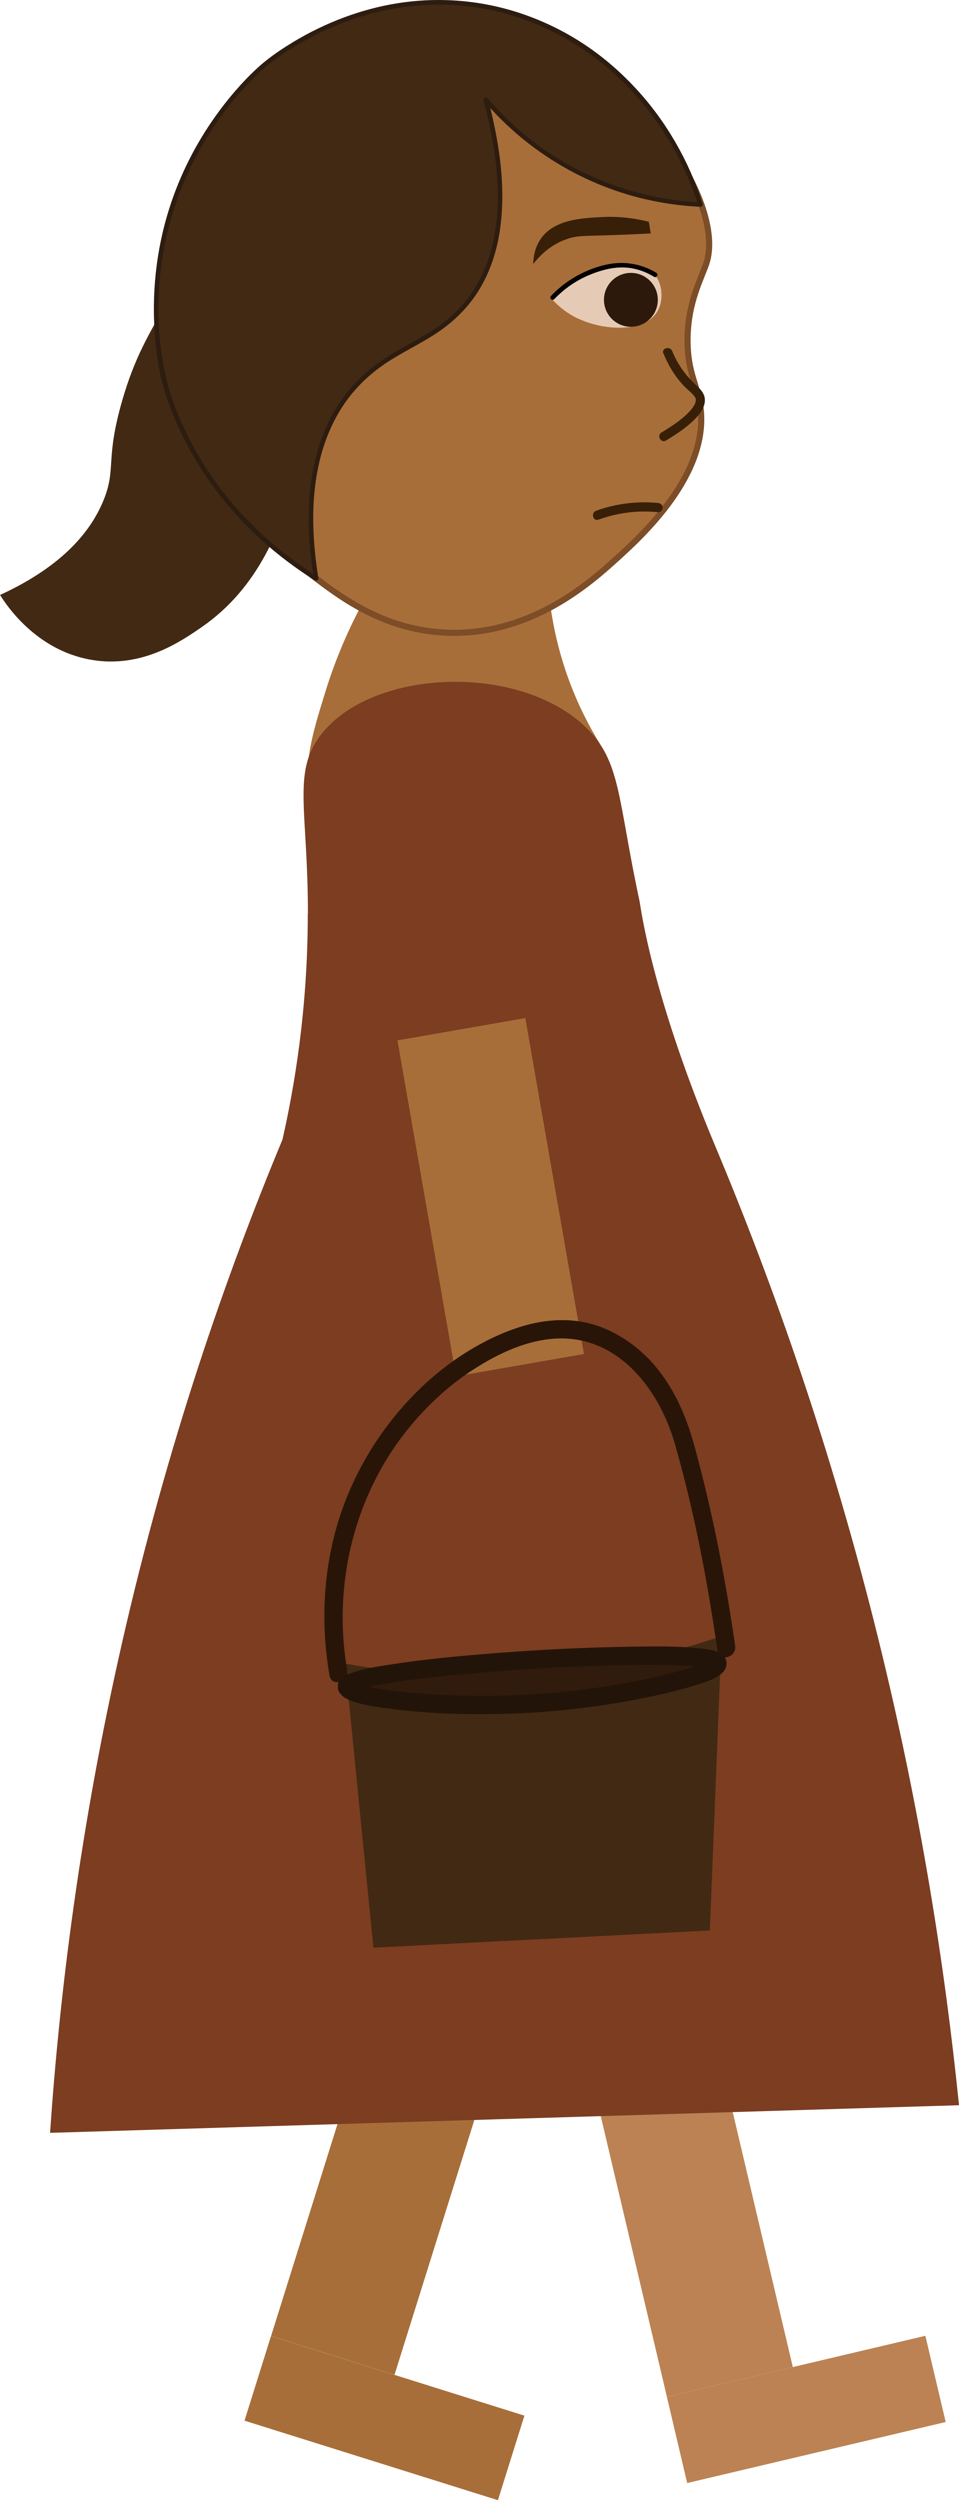 <?xml version="1.0" encoding="UTF-8"?><svg id="a" xmlns="http://www.w3.org/2000/svg" viewBox="0 0 157.07 409.16"><rect x="102.26" y="332.43" width="21.19" height="58.17" transform="translate(-79.96 35.55) rotate(-13.27)" style="fill:#bc8253;"/><path d="M59.05,99.31c-2.91,5.53-4.67,10.37-5.74,13.84-2.39,7.7-3.78,12.43-2.26,18.14.5,1.87,1.68,6.31,5.56,9.48,7.52,6.16,19.27,2.69,22.98,1.59,6.98-2.06,10.91-2.04,14.18-5.47,5.17-5.43,4.7-13.08,4.52-15.1-1.75-2.84-3.61-6.39-5.16-10.63-2.71-7.44-3.43-14.13-3.53-18.92-10.18,2.36-20.36,4.71-30.55,7.07Z" style="fill:#a86e39;"/><rect x="52.58" y="328.64" width="21.19" height="58.17" transform="translate(109.96 -2.51) rotate(17.41)" style="fill:#a86e39;"/><path d="M44.3,40.49c-4.18-2.27-8.9-.2-9.33,0-2.6,1.19-4.14,3.15-6.58,7.28-4,6.76-6.33,10.71-8.37,17.77-2.85,9.86-.9,11.14-3.12,16.47-1.86,4.46-6.08,10.39-16.89,15.36.92,1.48,5.79,9.03,14.92,10.61,8.25,1.43,14.61-2.95,18.02-5.29,9.79-6.74,13.05-16.8,15.56-24.52.57-1.74,4.96-15.81,1.08-29.55-1.06-3.75-2.49-6.61-5.29-8.13Z" style="fill:#422913;"/><path d="M115.79,42.78c-.73,2.53-3.21,6.5-3.18,13.06.03,5.23,1.63,7.15,2.11,10.77,1.48,11.06-9.74,21.2-13.78,24.86-4.12,3.73-13.99,12.64-27.81,12.07-9.66-.4-16.51-5.19-21.36-8.89-5.92-4.52-26.85-20.5-25.75-45.23C27.05,26.42,46.9,2.08,72.21,2.51c26.92.45,46.91,28.7,43.58,40.27Z" style="fill:#a86e39; stroke:#7c4d27; stroke-miterlimit:10;"/><path d="M51.77,94.66c-1.48-9.25-1.68-21.22,5.3-30.12,6.42-8.18,14.32-7.9,20.1-15.84,3.99-5.48,7.02-14.94,2.39-32.41,2.67,3.13,7.18,7.64,13.91,11.29,8.68,4.72,16.77,5.69,21.26,5.89C109.33,16.59,95.72,3.98,79.23,1.02c-18.29-3.29-32.17,6.67-35.42,9.17,0,0-20.48,15.86-18.03,45.22.4,4.76,1.72,9.07,1.72,9.07.97,2.87,2.29,6.01,4.1,9.26,6.07,10.88,14.55,17.39,20.16,20.91Z" style="fill:#422913;"/><path d="M52.13,94.56c-.98-6.18-1.27-12.61.13-18.76.74-3.25,1.97-6.39,3.79-9.19,1.91-2.95,4.42-5.39,7.35-7.31,2.49-1.64,5.2-2.91,7.71-4.52s4.84-3.69,6.61-6.2c2.27-3.23,3.59-7.03,4.16-10.92.91-6.17.14-12.49-1.23-18.53-.22-.98-.47-1.96-.72-2.94l-.63.36c7.29,8.53,17.4,14.41,28.43,16.48,2.31.43,4.65.71,7,.81.24.01.43-.25.36-.47-2.24-6.98-5.94-13.48-10.93-18.87s-10.76-9.3-17.39-11.79C79.47-.04,71.51-.7,63.85.75c-5.95,1.13-11.67,3.48-16.79,6.72-1.72,1.09-3.38,2.26-4.88,3.64-2.57,2.36-4.85,5.05-6.88,7.89-3.25,4.56-5.81,9.61-7.52,14.94-2.25,6.98-3.01,14.42-2.35,21.72.28,3.05.8,6.22,1.78,9.13,1.44,4.28,3.44,8.39,5.89,12.18,3.99,6.19,9.21,11.53,15.19,15.81,1.07.77,2.17,1.51,3.29,2.21.41.26.79-.39.38-.65-5.51-3.46-10.48-7.75-14.6-12.78-2.8-3.43-5.18-7.2-7.08-11.2-1.33-2.81-2.43-5.68-3.12-8.71-1.71-7.52-1.58-15.5.12-23.01,1.31-5.75,3.59-11.26,6.69-16.27,2.11-3.4,4.58-6.59,7.41-9.43.72-.72,1.46-1.42,2.23-2.08.52-.45.87-.7,1.47-1.13,4.09-2.95,8.65-5.27,13.45-6.83,7.38-2.39,15.3-2.83,22.86-1.04,6.81,1.61,13.15,4.94,18.44,9.51s9.7,10.58,12.6,17.11c.74,1.67,1.38,3.38,1.94,5.11l.36-.47c-10.91-.51-21.51-4.69-29.75-11.87-1.84-1.61-3.56-3.35-5.15-5.21-.25-.3-.72.02-.63.36,1.68,6.39,2.81,13.1,2.13,19.71-.42,4.09-1.63,8.13-3.91,11.58-1.63,2.48-3.78,4.52-6.25,6.16s-5.23,2.94-7.77,4.56c-2.82,1.8-5.3,4.04-7.26,6.76s-3.28,5.64-4.17,8.77c-1.73,6.08-1.68,12.56-.85,18.78.09.68.19,1.37.3,2.05.08.48.8.27.72-.2Z" style="fill:#2d1c10;"/><path d="M50.41,149.54c0,15.82-2.26,28.65-4.15,36.97-9.22,22.13-18.85,49.77-26.28,82.38-6.84,30.03-10.22,57.25-11.78,80.16,49.62-1.51,99.25-3.01,148.87-4.52-2.28-22.55-6.3-48.33-13.22-76.35-7.65-30.96-17.18-57.9-26.62-80.42-10.63-25.33-12.28-39.33-12.47-40.23-3.62-16.8-3.01-22.89-8.77-28.47-11.05-10.69-35.34-9.64-43.57,1.37-4.55,6.08-1.98,12.24-1.99,29.13Z" style="fill:#7c3d21;"/><rect x="41.19" y="388.49" width="43.5" height="14.5" transform="translate(121.32 -.7) rotate(17.41)" style="fill:#a86e39;"/><rect x="110.3" y="387.07" width="43.5" height="14.5" transform="translate(-86.98 40.83) rotate(-13.27)" style="fill:#bc8253;"/><path d="M92.98,39.07c1.44-.47,2.51-.46,5.27-.53,1.93-.05,4.78-.15,8.33-.34-.1-.63-.21-1.27-.31-1.9-3.24-.83-5.92-.87-7.64-.78-3.4.17-7.81.4-10.02,3.51-1.06,1.5-1.26,3.17-1.28,4.18,1.08-1.38,2.91-3.25,5.65-4.13Z" style="fill:#381f07;"/><path d="M90.31,48.85c1.41-1.32,3.97-3.35,7.68-4.42,2.45-.71,6.91-2,9.12.39,1.45,1.57,1.63,4.4.51,6.22-2.15,3.5-9.08,3.12-13.46.84-1.81-.94-3.06-2.14-3.85-3.03Z" style="fill:#e5cbb5;"/><circle cx="103.33" cy="49.07" r="4.41" style="fill:#2d190b;"/><path d="M90.78,48.96c1.54-1.61,3.37-2.92,5.42-3.82,2.21-.96,4.65-1.64,7.07-1.27,1.37.21,2.67.7,3.85,1.43.41.25.79-.4.38-.65-2.31-1.41-5.03-1.92-7.7-1.44-2.43.44-4.85,1.49-6.87,2.91-.97.68-1.87,1.45-2.68,2.31-.33.35.2.88.53.53h0Z"/><path d="M98.03,85.04c3.13-1.13,6.44-1.55,9.76-1.22.4.04.75-.37.75-.75,0-.44-.35-.71-.75-.75-3.43-.34-6.92.1-10.16,1.27-.9.33-.51,1.78.4,1.45h0Z" style="fill:#381f07;"/><path d="M108.67,57.85c.78,1.94,1.87,3.74,3.31,5.27.52.55,1.14,1.02,1.64,1.59.14.16.23.31.31.5.1.24.02.04.03.12,0,.06,0,.13,0,.2,0,.04-.03.26,0,.07-.01.09-.03.17-.06.26-.07.2-.05.19-.16.39-.23.42-.52.79-.85,1.13-1.3,1.38-2.95,2.43-4.56,3.41-.82.5-.07,1.8.76,1.3,1.71-1.05,3.47-2.18,4.86-3.65.71-.75,1.4-1.67,1.49-2.74.11-1.22-.71-2.01-1.54-2.78-1.65-1.53-2.96-3.37-3.8-5.46-.36-.88-1.81-.5-1.45.4h0Z" style="fill:#381f07;"/><rect x="69.75" y="168.01" width="21.26" height="55.81" transform="translate(-32.5 16.75) rotate(-9.9)" style="fill:#a86e39;"/><path d="M56.53,272.25c1.54,15.5,3.09,31,4.63,46.5,18.37-.94,36.73-1.88,55.1-2.82.64-16.05,1.29-32.1,1.93-48.16-7.37,2.49-17.14,5.02-28.81,6.04-13.28,1.15-24.58-.04-32.86-1.56Z" style="fill:#422913;"/><path d="M56.87,273.41c-2.46-14.24,1.21-29.17,10.54-40.26,2.69-3.2,5.77-6.08,9.23-8.43,4.12-2.79,8.96-5.24,13.99-5.63,10.31-.8,17.23,8,19.85,17.03,3.22,11.12,5.38,22.59,7.04,34.03.28,1.9,3.17,1.09,2.89-.8-1.59-10.95-3.7-21.84-6.62-32.51-1.28-4.7-3.09-9.09-6.18-12.91s-7.74-6.97-12.86-7.7c-5.47-.78-10.89.98-15.68,3.52-4.21,2.23-8.05,5.19-11.38,8.61-4.82,4.96-8.63,10.85-11.13,17.3-3.51,9.05-4.24,19.02-2.59,28.55.33,1.9,3.22,1.09,2.89-.8h0Z" style="fill:#281508;"/><path d="M56.84,276.07c.03,1.81,16.38,3.81,32.55,2.54,14.16-1.12,28.31-4.75,28.13-6.41-.23-2.09-23.23-.97-26.26-.82-12.74.62-34.46,2.6-34.42,4.69Z" style="fill:#301b0c;"/><path d="M55.34,276.07c.16,1.52,1.51,2.08,2.81,2.49,1.93.6,3.96.86,5.96,1.12,6.59.84,13.29.99,19.92.75,7.3-.27,14.6-1.15,21.76-2.61,2.7-.55,5.4-1.17,8.03-2,1.47-.47,3.32-.95,4.48-2.05,1-.95.94-2.44-.27-3.18-.97-.6-2.3-.7-3.4-.82-3.7-.41-7.47-.34-11.18-.28-7.51.11-15.02.48-22.5,1.07-5.78.45-11.56.99-17.29,1.89-1.85.29-3.74.58-5.53,1.15-1.25.4-2.69.98-2.78,2.48-.12,1.93,2.88,1.92,3,0-.02.36-.18.47-.31.77,0,0,.1-.09.1-.1,0,.12-.32.2-.02.05.08-.04.15-.09.23-.12.22-.08-.35.14.03-.01.11-.04.22-.08.33-.12.31-.1.62-.19.93-.28,1.54-.41,3.11-.68,4.68-.93,4.52-.71,9.08-1.16,13.64-1.55,6.93-.6,13.88-1,20.83-1.21,3.63-.11,7.27-.18,10.91-.1,1.55.03,3.11.09,4.66.25.55.06.76.07,1.38.21.19.04.38.09.57.15.31.09-.02-.18.17.07-.18-.24-.55-.53-.41-1.23,0-.05.23-.44.24-.41.04.09-.39.21,0,.04-.51.23-.97.55-1.5.76-1.93.77-3.98,1.29-6,1.78-6.05,1.46-12.24,2.42-18.44,2.95-7.17.62-14.41.66-21.58.11-2.59-.2-5.18-.46-7.73-.96-.82-.16-1.64-.35-2.44-.62-.34-.12-.15-.14-.53-.23-.05-.01-.13-.11-.17-.11.22-.02.39.57.42.85-.21-1.9-3.21-1.92-3,0Z" style="fill:#231409;"/></svg>